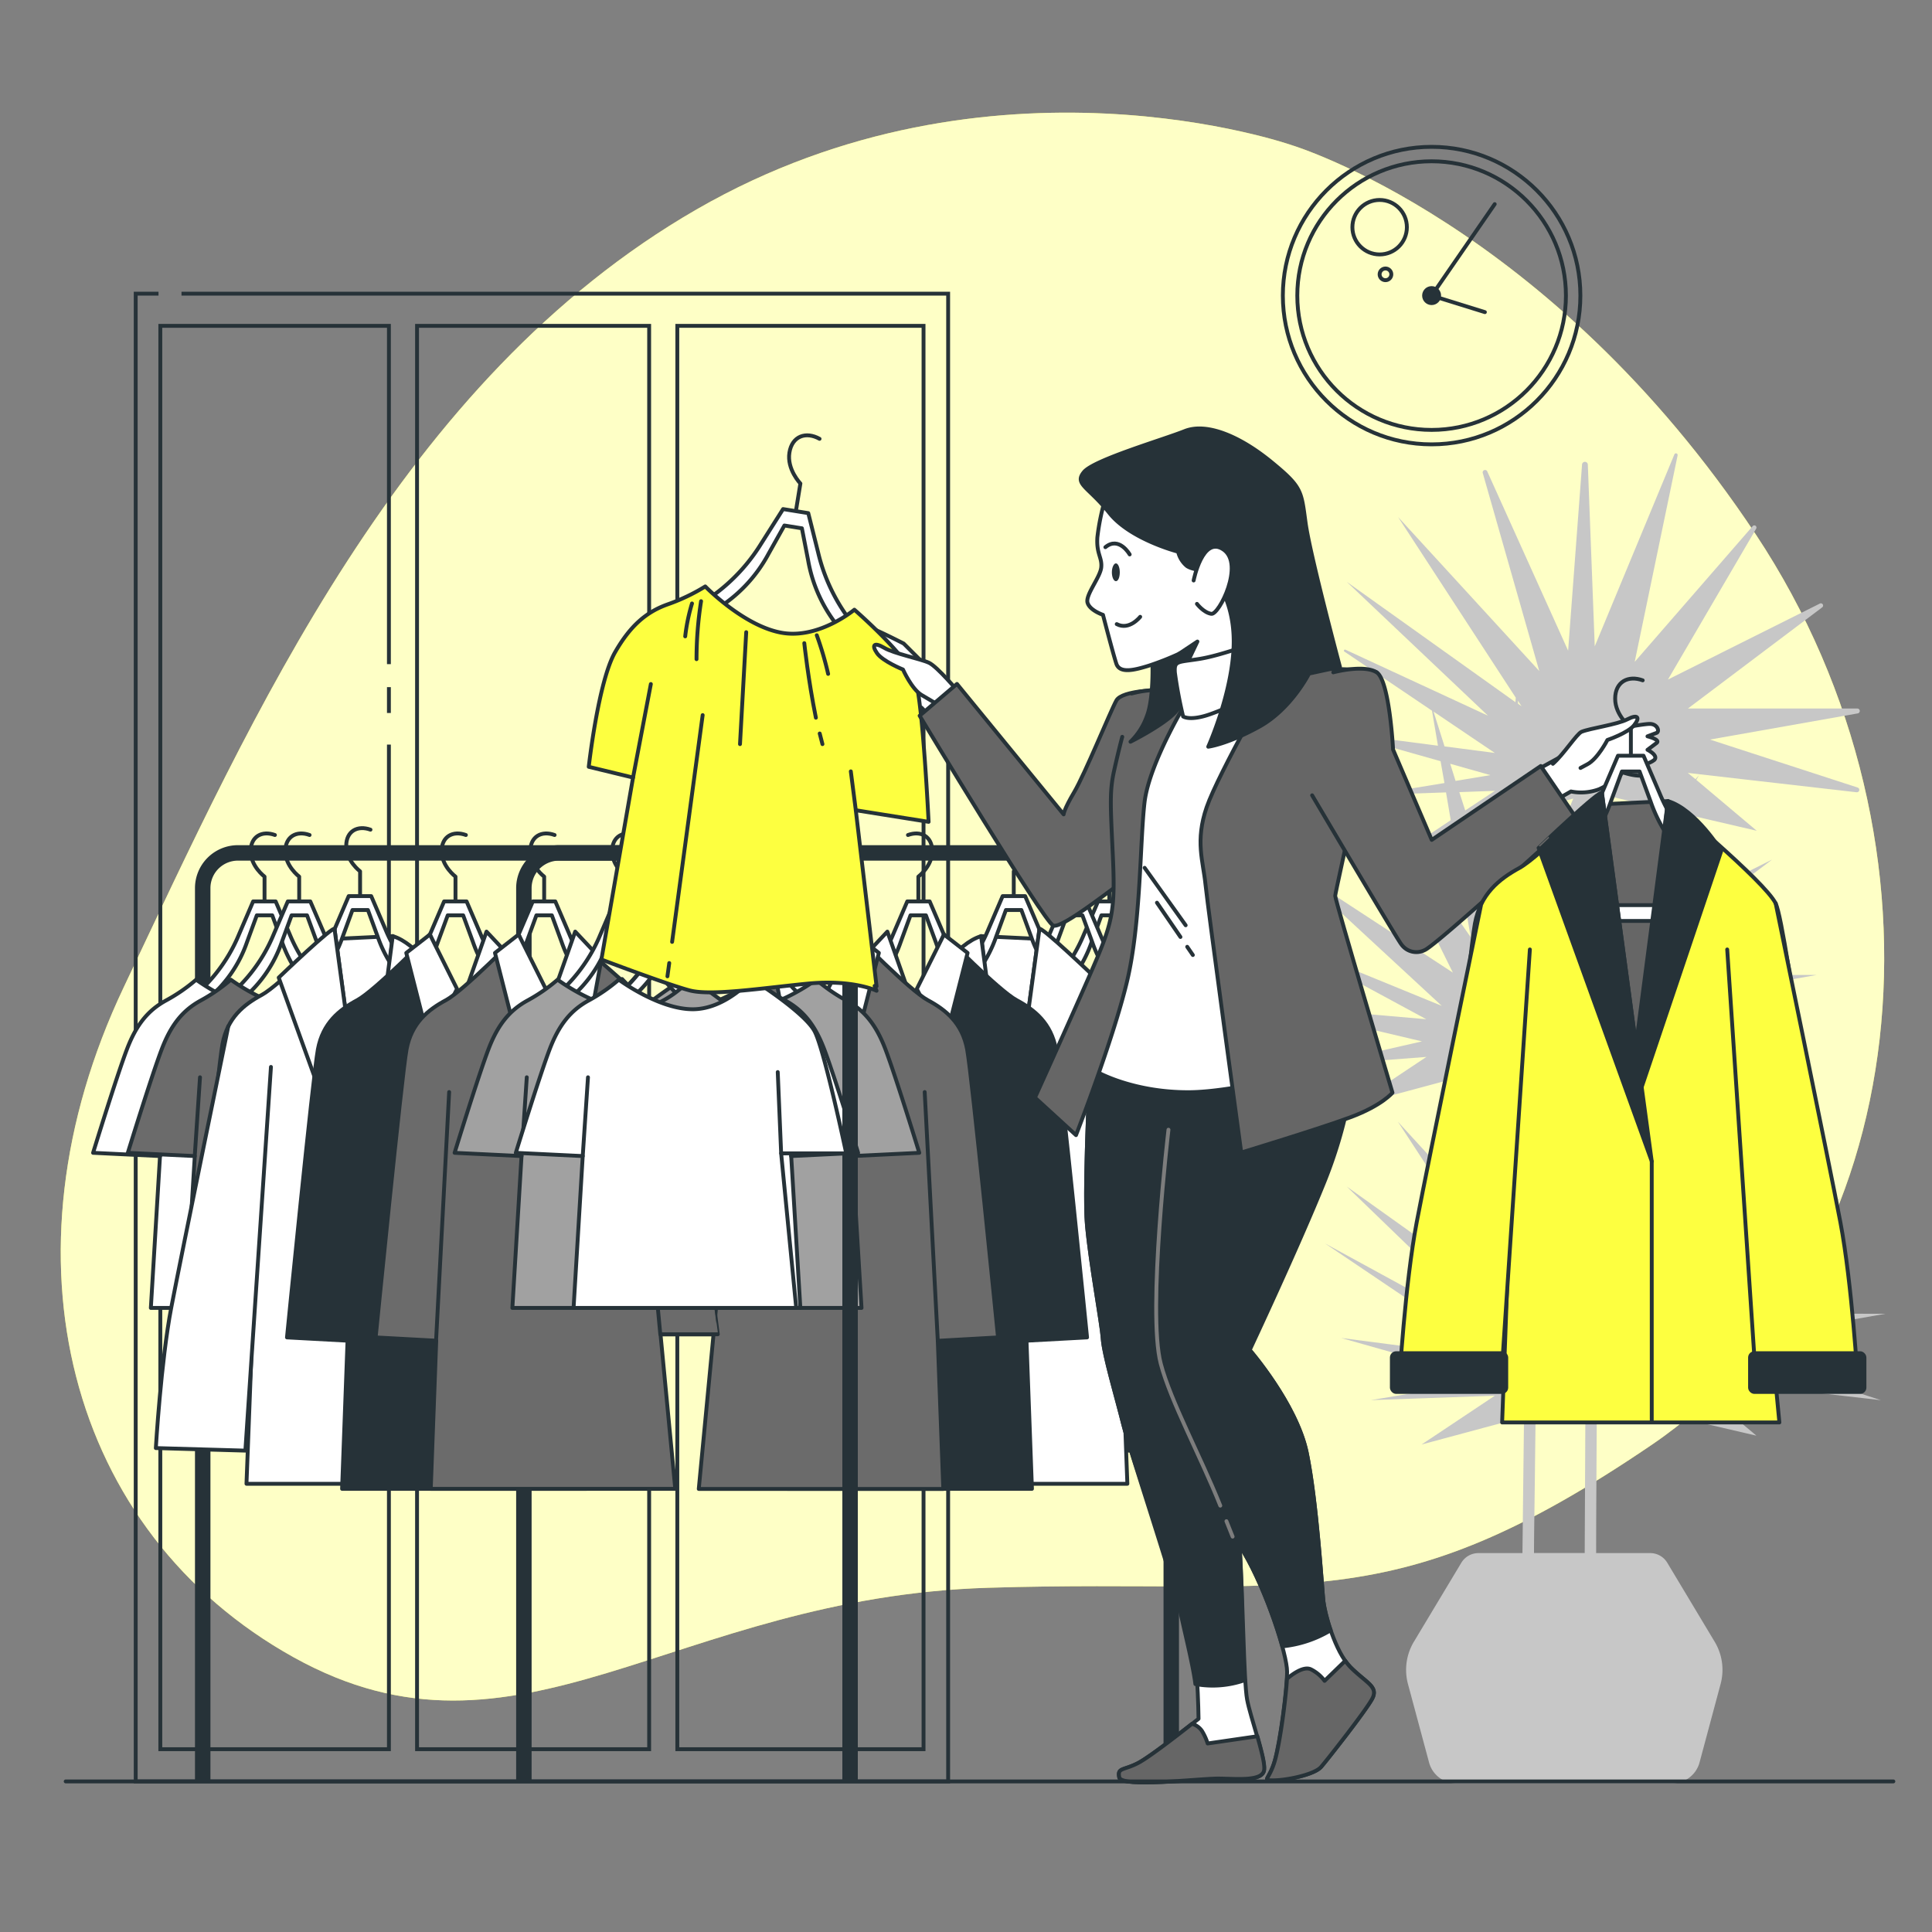 <svg xmlns="http://www.w3.org/2000/svg" viewBox="0 0 500 500"><rect x="0" y="0" width="500" height="500" fill="#808080" stroke="none"/><g id="freepik--background-simple--inject-55"><path d="M334.48,37.63S256.71,10.13,180.27,54.2,65.17,185.59,32,255.55s-14.25,141,44,173.36,98-15.51,179.76-18,103.77,9.19,171.71-37S507.81,218.8,454.39,138.3,334.48,37.63,334.48,37.63Z" style="fill:#FDFF40"></path><path d="M334.48,37.63S256.71,10.13,180.27,54.2,65.17,185.59,32,255.55s-14.25,141,44,173.36,98-15.51,179.76-18,103.77,9.19,171.71-37S507.81,218.8,454.39,138.3,334.48,37.63,334.48,37.63Z" style="fill:#fff;opacity:0.7"></path></g><g id="freepik--Plants--inject-55"><path d="M436.84,339.94l39.62-29.86-44.79,22.39,25.84-44.21-34.45,39.62,9.36-45,4.42,1-3.95-3.31,2-9.8L469,274.68l-44.22-14.36,45.36-8H419l39.62-29.86-44.79,22.4,20.24-34.64L454.64,215,439,201.83l.72-1.23-.92,1.06-2-1.63,43.64,5a.63.63,0,0,0,.27-1.23l-38.17-12.4,38.24-6.77a.64.64,0,0,0-.11-1.27H436.84l34.69-26.14a.57.57,0,0,0-.59-1l-39.27,19.64,22.8-39a.56.56,0,0,0-.91-.66l-30.5,35.09,11.11-53.46a.44.44,0,0,0-.83-.26l-20.62,49.7-1.79-47a.75.75,0,0,0-1.5,0l-3.6,48.12L384.9,122a.62.62,0,0,0-1.16.43l14.62,51.23-36.55-39.87,30.47,46.77-.09,1.16-43.66-31.15,36.56,34.65-36.85-17.06a.28.28,0,0,0-.3.48l22.66,15.29,1.54,9.06-20.66-2.69a.32.32,0,0,0-.12.63L372.82,197l1,5.65L355,205.74l-6-8.58,27,54.55-41.43-27.07,38.56,35.68-42.75-17.5,38.73,20.95L329,260.3l39,9.21-27.09,6.18,28.24-2.16-18.95,12.63,33.12-8.91L394,315c0,3,.09,6.67.14,10.6l-32.36-35.3,32,49.05-45.24-32.27L390.9,348l-48-26.21,43.95,29.65-39.75-5.17,38.6,10.92-30.91,5.16,32.06-1.14-18.95,12.63,26.52-7.14c-.06,5-.13,10.85-.2,16.63-.08,7.14-.16,14-.21,18.61H382.59a5.16,5.16,0,0,0-4.4,2.5l-12.3,20.48a14.15,14.15,0,0,0-1.52,10.86l5.47,20.35a7.27,7.27,0,0,0,7,5.39h56a7.3,7.3,0,0,0,7-5.39l5.46-20.35a14.1,14.1,0,0,0-1.52-10.86l-12.29-20.48a5.14,5.14,0,0,0-4.41-2.5h-14c0-10.66.12-25,.19-40l41.29,9.61-17.8-14.93,50,5.74L442.58,348l45.37-8Zm-2.08-69.2-3.5,8.44L419,268.94Zm-2.92-61.09-18.51,21.29c-.07-10.08-.14-19.3-.19-25.65Zm-36.6,79.67c-.68-3.39-.29-10.32.11-15.12l9.75,2.28c-.6,1.85-.78,4.11-1.07,7.88-.08,1-.16,2.14-.27,3.4-.31,3.73-.9,4.52-1.87,5.82a18.14,18.14,0,0,0-2.62,4.66A46,46,0,0,0,397.7,307l-.79-1.75A98.44,98.44,0,0,0,395.24,289.32Zm6.81,10a15.47,15.47,0,0,1,2.24-4c1.29-1.74,2.1-3.1,2.46-7.37.11-1.27.19-2.4.27-3.42.29-3.75.45-5.88,1-7.43l1.34.31L405.83,325l-5.7-12.66C400.75,306,401.42,300.94,402.05,299.35Zm3.2-59.13,5-23.89c0,5.43.09,11.6.13,18Zm1.91-33.53L394.92,236.2l-1-25.95Zm-14.33-25.33.94,1.44-.91-.65Zm-2.86,30-1.94,26-7.51-23.49Zm-10.77-1.58L377.67,205l9.21-.33ZM371,184.16l15.85,10.7-13-1.69Zm4.31,13.5,10.39,2.94-9,1.5ZM355,205.76l19.23-.69,1.22,7.19-7.49,5,8-2.14,4.65,27.41Zm37.31,69.05c-.38,4.91-.69,11.56,0,15.09.46,2.29.82,4.81,1.09,7.49L384.21,277ZM397,401.92c0-4.57.13-11.45.21-18.58.07-6.11.15-12.32.21-17.47l12.89-3.47c-.07,14.82-.14,29-.19,39.52Zm16.58-123.46L430,282.27,413.53,321.9c.07-16,.12-29.2.12-34.59C413.65,285.05,413.64,282,413.62,278.46Z" style="fill:#c7c7c7"></path></g><g id="freepik--Clock--inject-55"><circle cx="370.5" cy="76.5" r="38.5" style="fill:none;stroke:#263238;stroke-linecap:round;stroke-miterlimit:10"></circle><circle cx="370.5" cy="76.5" r="34.76" style="fill:none;stroke:#263238;stroke-linecap:round;stroke-miterlimit:10"></circle><polyline points="384.29 80.78 370.5 76.5 386.83 52.83" style="fill:none;stroke:#263238;stroke-linecap:round;stroke-miterlimit:10"></polyline><circle cx="370.5" cy="76.5" r="1.95" style="fill:#263238;stroke:#263238;stroke-miterlimit:10"></circle><circle cx="357.05" cy="58.8" r="7.05" style="fill:none;stroke:#263238;stroke-linecap:round;stroke-miterlimit:10"></circle><path d="M360.07,71a1.51,1.51,0,1,1-1.51-1.51A1.51,1.51,0,0,1,360.07,71Z" style="fill:none;stroke:#263238;stroke-linecap:round;stroke-miterlimit:10"></path></g><g id="freepik--Dresser--inject-55"><polyline points="46.97 76 245.38 76 245.38 461.03 35.12 461.03 35.12 76 41.02 76" style="fill:none;stroke:#263238;stroke-miterlimit:10"></polyline><rect x="175.29" y="84.33" width="63.72" height="368.36" style="fill:none;stroke:#263238;stroke-miterlimit:10"></rect><rect x="107.93" y="84.33" width="60.07" height="368.36" style="fill:none;stroke:#263238;stroke-miterlimit:10"></rect><line x1="100.65" y1="184.52" x2="100.65" y2="177.83" style="fill:none;stroke:#263238;stroke-miterlimit:10"></line><polyline points="100.65 171.88 100.65 84.33 41.49 84.33 41.49 452.69 100.65 452.69 100.65 192.7" style="fill:none;stroke:#263238;stroke-miterlimit:10"></polyline></g><g id="freepik--Clothe--inject-55"><path d="M135.58,461.11V229.85a9.12,9.12,0,0,1,9.13-9.12H294a9.12,9.12,0,0,1,9.12,9.12v230.9" style="fill:none;stroke:#263238;stroke-linejoin:round;stroke-width:4px"></path><path d="M312.44,262.85l-4.4-3a41.56,41.56,0,0,1-14.33-18L290,233.29h-5.83l-3.67,8.56a41.56,41.56,0,0,1-14.33,18l-4.4,3a9.85,9.85,0,0,0-4,8.13h58.57A9.85,9.85,0,0,0,312.44,262.85Zm-23.68,4.53H263.59c0-2.7,4.31-5.2,6-6.57l3-2.47a33.25,33.25,0,0,0,9.92-14.52l2.54-6.93h4l2.54,6.93a33.18,33.18,0,0,0,9.93,14.52l3,2.47c1.71,1.37,5.93,3.87,5.93,6.57Z" style="fill:#fff;stroke:#263238;stroke-linecap:round;stroke-linejoin:round"></path><path d="M287.09,233.15v-6.28s3.59-2.69,3.59-6.58-3-5.39-6.28-4.19" style="fill:none;stroke:#263238;stroke-linecap:round;stroke-linejoin:round"></path><path d="M270.36,253.37s6.67,7.69,15.06,7.82c8.9.14,19.36-7.65,19.36-7.65a44.17,44.17,0,0,0,7.75,5.36c4.66,2.54,7.73,6.26,10.17,12.71,2.73,7.19,8.74,26.74,8.74,26.74l-17.32.84,2.37,39.3H258.87l3.9-40H246s5.57-26.42,8.12-31.5S270.36,253.37,270.36,253.37Z" style="fill:#fff;stroke:#263238;stroke-linecap:round;stroke-linejoin:round"></path><line x1="262.77" y1="298.45" x2="263.65" y2="277.45" style="fill:none;stroke:#263238;stroke-linecap:round;stroke-linejoin:round"></line><line x1="314.12" y1="299.19" x2="312.76" y2="278.8" style="fill:none;stroke:#263238;stroke-linecap:round;stroke-linejoin:round"></line><path d="M303.47,262.85l-4.4-3a41.56,41.56,0,0,1-14.33-18l-3.67-8.56h-5.83l-3.67,8.56a41.49,41.49,0,0,1-14.33,18l-4.4,3a9.85,9.85,0,0,0-4,8.13h58.57A9.85,9.85,0,0,0,303.47,262.85Zm-23.68,4.53H254.62c0-2.7,4.31-5.2,6-6.57l3.05-2.47a33.25,33.25,0,0,0,9.92-14.52l2.54-6.93h4l2.54,6.93a33.18,33.18,0,0,0,9.93,14.52l3,2.47c1.71,1.37,5.93,3.87,5.93,6.57Z" style="fill:#fff;stroke:#263238;stroke-linecap:round;stroke-linejoin:round"></path><path d="M278.12,233.15v-6.28s3.59-2.69,3.59-6.58-3-5.39-6.28-4.19" style="fill:none;stroke:#263238;stroke-linecap:round;stroke-linejoin:round"></path><path d="M261.39,253.37s6.67,7.69,15.06,7.82c8.9.14,19.36-7.65,19.36-7.65a44.17,44.17,0,0,0,7.75,5.36c4.67,2.54,7.73,6.26,10.17,12.71,2.73,7.19,8.75,26.74,8.75,26.74l-17.33.84,2.37,39.3H249.9l3.9-40H237S242.56,272,245.1,267,261.39,253.37,261.39,253.37Z" style="fill:#6b6b6b;stroke:#263238;stroke-linecap:round;stroke-linejoin:round"></path><line x1="253.8" y1="298.45" x2="254.68" y2="277.45" style="fill:none;stroke:#263238;stroke-linecap:round;stroke-linejoin:round"></line><line x1="305.15" y1="299.19" x2="303.79" y2="278.8" style="fill:none;stroke:#263238;stroke-linecap:round;stroke-linejoin:round"></line><polygon points="253.91 242.27 269.52 243.02 269.52 309.88 250.98 309.88 253.91 242.27" style="fill:#fff;stroke:#263238;stroke-linecap:round;stroke-linejoin:round"></polygon><path d="M287.71,261.48l-4.4-3a41.58,41.58,0,0,1-14.34-18l-3.66-8.56h-5.83l-3.67,8.56a41.56,41.56,0,0,1-14.33,18l-4.4,3a9.85,9.85,0,0,0-4,8.13h58.57A9.85,9.85,0,0,0,287.71,261.48ZM264,266H238.86c0-2.7,4.3-5.2,6-6.58l3-2.46a33.26,33.26,0,0,0,9.93-14.52l2.54-6.93h4l2.54,6.93A33.25,33.25,0,0,0,276.87,257l3.05,2.46c1.7,1.38,5.93,3.88,5.93,6.58Z" style="fill:#fff;stroke:#263238;stroke-linecap:round;stroke-linejoin:round"></path><path d="M262.36,231.78V225.5s3.59-2.7,3.59-6.59-3-5.38-6.28-4.19" style="fill:none;stroke:#263238;stroke-linecap:round;stroke-linejoin:round"></path><path d="M253.91,242.27l6.77,59.67L269,240.48s14.17,14.5,18.83,17,8.9,5.94,10.17,12.71,8,74.57,8,74.57l-15.68.85L291.76,384H228.49l3.81-40H217.47s9.32-73.29,11.86-78.38S253.91,242.27,253.91,242.27Z" style="fill:#fff;stroke:#263238;stroke-linecap:round;stroke-linejoin:round"></path><path d="M253.91,242.27l8.32,63.64-2,2.65-18.54-54.95S247.56,244.17,253.91,242.27Z" style="fill:#fff;stroke:#263238;stroke-linecap:round;stroke-linejoin:round"></path><path d="M269,240.48l-11.37,84L283.42,253S268.89,239.07,269,240.48Z" style="fill:#fff;stroke:#263238;stroke-linecap:round;stroke-linejoin:round"></path><path d="M229.33,265.57s-12.11,58.87-14.76,72.78-4,36.41-4,36.41l23.17.66,6.62-99.3" style="fill:#fff;stroke:#263238;stroke-linecap:round;stroke-linejoin:round"></path><path d="M296.46,265.57s12.11,58.87,14.76,72.78,4,36.41,4,36.41l-23.17.66-6.62-99.3" style="fill:#fff;stroke:#263238;stroke-linecap:round;stroke-linejoin:round"></path><line x1="257.6" y1="324.44" x2="257.6" y2="384.69" style="fill:#fff;stroke:#263238;stroke-linecap:round;stroke-linejoin:round"></line><path d="M263,262.85l-4.4-3a41.64,41.64,0,0,1-14.33-18l-3.67-8.56H234.8l-3.67,8.56a41.64,41.64,0,0,1-14.33,18l-4.41,3a9.85,9.85,0,0,0-4,8.13H267A9.85,9.85,0,0,0,263,262.85Zm-23.68,4.53H214.17c0-2.7,4.31-5.2,6-6.57l3-2.47a33.16,33.16,0,0,0,9.92-14.52l2.54-6.93h4l2.55,6.93a33.16,33.16,0,0,0,9.92,14.52l3.05,2.47c1.7,1.37,5.92,3.87,5.92,6.57Z" style="fill:#fff;stroke:#263238;stroke-linecap:round;stroke-linejoin:round"></path><path d="M237.67,233.15v-6.28s3.59-2.69,3.59-6.58-3-5.39-6.28-4.19" style="fill:none;stroke:#263238;stroke-linecap:round;stroke-linejoin:round"></path><path d="M229.22,243.64,236,263.13l8.29-21.28s14.17,14.5,18.83,17,8.89,5.93,10.16,12.71,8.05,74.56,8.05,74.56l-15.67.85,1.41,38.34H203.8l3.81-40H192.79S202.11,272,204.65,267,229.22,243.64,229.22,243.64Z" style="fill:#263238;stroke:#263238;stroke-linecap:round;stroke-linejoin:round"></path><polygon points="222.87 248.3 226.68 269.06 234.73 255.51 229.65 241.1 222.87 248.3" style="fill:#fff;stroke:#263238;stroke-linecap:round;stroke-linejoin:round"></polygon><polygon points="244.29 241.85 237.27 255.93 244.47 269.91 250.41 246.61 244.29 241.85" style="fill:#fff;stroke:#263238;stroke-linecap:round;stroke-linejoin:round"></polygon><line x1="265.66" y1="347.02" x2="262.27" y2="282.62" style="fill:none;stroke:#263238;stroke-linecap:round;stroke-linejoin:round"></line><line x1="207.61" y1="345.33" x2="213.55" y2="282.62" style="fill:none;stroke:#263238;stroke-linecap:round;stroke-linejoin:round"></line><path d="M240.07,262.85l-4.41-3a41.64,41.64,0,0,1-14.33-18l-3.67-8.56h-5.82l-3.67,8.56a41.64,41.64,0,0,1-14.33,18l-4.4,3a9.83,9.83,0,0,0-4,8.13H244A9.85,9.85,0,0,0,240.07,262.85Zm-23.68,4.53H191.22c0-2.7,4.3-5.2,6-6.57l3.05-2.47a33.16,33.16,0,0,0,9.92-14.52l2.54-6.93h4l2.54,6.93a33.16,33.16,0,0,0,9.92,14.52l3.05,2.47c1.7,1.37,5.92,3.87,5.92,6.57Z" style="fill:#fff;stroke:#263238;stroke-linecap:round;stroke-linejoin:round"></path><path d="M214.72,233.15v-6.28s3.59-2.69,3.59-6.58-3-5.39-6.29-4.19" style="fill:none;stroke:#263238;stroke-linecap:round;stroke-linejoin:round"></path><path d="M206.26,243.64,213,263.13l8.29-21.28s14.17,14.5,18.83,17,8.9,5.93,10.17,12.71,8,74.56,8,74.56L242.7,347l1.42,38.34H180.84l3.82-40H169.83S179.15,272,181.69,267,206.26,243.64,206.26,243.64Z" style="fill:#6b6b6b;stroke:#263238;stroke-linecap:round;stroke-linejoin:round"></path><polygon points="199.91 248.3 203.72 269.06 211.77 255.51 206.69 241.1 199.91 248.3" style="fill:#fff;stroke:#263238;stroke-linecap:round;stroke-linejoin:round"></polygon><polygon points="221.33 241.85 214.31 255.93 221.52 269.91 227.45 246.61 221.33 241.85" style="fill:#fff;stroke:#263238;stroke-linecap:round;stroke-linejoin:round"></polygon><line x1="242.7" y1="347.02" x2="239.31" y2="282.62" style="fill:none;stroke:#263238;stroke-linecap:round;stroke-linejoin:round"></line><line x1="184.66" y1="345.33" x2="190.59" y2="282.62" style="fill:none;stroke:#263238;stroke-linecap:round;stroke-linejoin:round"></line><path d="M218.9,262.85l-4.4-3a41.56,41.56,0,0,1-14.33-18l-3.67-8.56h-5.83L187,241.85a41.56,41.56,0,0,1-14.33,18l-4.4,3a9.85,9.85,0,0,0-4,8.13h58.57A9.85,9.85,0,0,0,218.9,262.85Zm-23.68,4.53H170.05c0-2.7,4.3-5.2,6-6.57l3.05-2.47A33.25,33.25,0,0,0,189,243.82l2.54-6.93h4l2.54,6.93a33.18,33.18,0,0,0,9.93,14.52l3,2.47c1.71,1.37,5.93,3.87,5.93,6.57Z" style="fill:#fff;stroke:#263238;stroke-linecap:round;stroke-linejoin:round"></path><path d="M193.55,233.15v-6.28s3.59-2.69,3.59-6.58-3-5.39-6.28-4.19" style="fill:none;stroke:#263238;stroke-linecap:round;stroke-linejoin:round"></path><path d="M176.82,253.37s6.67,7.69,15.06,7.82c8.9.14,19.36-7.65,19.36-7.65A44.17,44.17,0,0,0,219,258.9c4.66,2.54,7.73,6.26,10.17,12.71,2.73,7.19,8.74,26.74,8.74,26.74l-17.32.84,2.37,39.3H165.33l3.9-40H152.41S158,272,160.53,267,176.82,253.37,176.82,253.37Z" style="fill:#a1a1a1;stroke:#263238;stroke-linecap:round;stroke-linejoin:round"></path><line x1="169.23" y1="298.45" x2="170.11" y2="277.45" style="fill:none;stroke:#263238;stroke-linecap:round;stroke-linejoin:round"></line><line x1="220.58" y1="299.19" x2="219.22" y2="278.8" style="fill:none;stroke:#263238;stroke-linecap:round;stroke-linejoin:round"></line><path d="M203.06,262.85l-4.4-3a41.56,41.56,0,0,1-14.33-18l-3.67-8.56h-5.83l-3.67,8.56a41.56,41.56,0,0,1-14.33,18l-4.4,3a9.85,9.85,0,0,0-4,8.13H207A9.85,9.85,0,0,0,203.06,262.85Zm-23.68,4.53H154.21c0-2.7,4.3-5.2,6-6.57l3-2.47a33.18,33.18,0,0,0,9.93-14.52l2.54-6.93h4l2.54,6.93a33.25,33.25,0,0,0,9.92,14.52l3.05,2.47c1.7,1.37,5.93,3.87,5.93,6.57Z" style="fill:#fff;stroke:#263238;stroke-linecap:round;stroke-linejoin:round"></path><path d="M177.71,233.15v-6.28s3.59-2.69,3.59-6.58-3-5.39-6.28-4.19" style="fill:none;stroke:#263238;stroke-linecap:round;stroke-linejoin:round"></path><path d="M161,253.37s6.67,7.69,15.06,7.82c8.9.14,19.36-7.65,19.36-7.65a44.17,44.17,0,0,0,7.75,5.36c4.66,2.54,7.72,6.26,10.17,12.71,2.73,7.19,8.74,26.74,8.74,26.74l-17.32.84,2.37,39.3H149.49l3.9-40H136.57s5.57-26.42,8.11-31.5S161,253.37,161,253.37Z" style="fill:#fff;stroke:#263238;stroke-linecap:round;stroke-linejoin:round"></path><line x1="153.39" y1="298.45" x2="154.27" y2="277.45" style="fill:none;stroke:#263238;stroke-linecap:round;stroke-linejoin:round"></line><line x1="204.74" y1="299.19" x2="203.38" y2="278.8" style="fill:none;stroke:#263238;stroke-linecap:round;stroke-linejoin:round"></line><path d="M220,461.11V229.85a9.12,9.12,0,0,0-9.13-9.12H61.58a9.12,9.12,0,0,0-9.12,9.12v230.9" style="fill:none;stroke:#263238;stroke-linejoin:round;stroke-width:4px"></path><path d="M43.11,262.85l4.4-3a41.56,41.56,0,0,0,14.33-18l3.67-8.56h5.83L75,241.85a41.56,41.56,0,0,0,14.33,18l4.4,3a9.85,9.85,0,0,1,4,8.13H39.14A9.85,9.85,0,0,1,43.11,262.85Zm23.68,4.53H92c0-2.7-4.31-5.2-6-6.57l-3-2.47A33.25,33.25,0,0,1,73,243.82l-2.54-6.93h-4l-2.54,6.93a33.18,33.18,0,0,1-9.93,14.52l-3,2.47c-1.71,1.37-5.93,3.87-5.93,6.57Z" style="fill:#fff;stroke:#263238;stroke-linecap:round;stroke-linejoin:round"></path><path d="M68.46,233.15v-6.28s-3.59-2.69-3.59-6.58,3-5.39,6.28-4.19" style="fill:none;stroke:#263238;stroke-linecap:round;stroke-linejoin:round"></path><path d="M85.19,253.37s-6.67,7.69-15.06,7.82c-8.9.14-19.36-7.65-19.36-7.65A44.17,44.17,0,0,1,43,258.9c-4.66,2.54-7.73,6.26-10.17,12.71-2.73,7.19-8.74,26.74-8.74,26.74l17.32.84-2.37,39.3H96.68l-3.9-40H109.6S104,272,101.48,267,85.19,253.37,85.19,253.37Z" style="fill:#fff;stroke:#263238;stroke-linecap:round;stroke-linejoin:round"></path><line x1="92.78" y1="298.45" x2="91.9" y2="277.45" style="fill:none;stroke:#263238;stroke-linecap:round;stroke-linejoin:round"></line><line x1="41.43" y1="299.19" x2="42.79" y2="278.8" style="fill:none;stroke:#263238;stroke-linecap:round;stroke-linejoin:round"></line><path d="M52.08,262.85l4.4-3a41.56,41.56,0,0,0,14.33-18l3.67-8.56h5.83L84,241.85a41.56,41.56,0,0,0,14.33,18l4.4,3a9.85,9.85,0,0,1,4,8.13H48.11A9.85,9.85,0,0,1,52.08,262.85Zm23.68,4.53h25.17c0-2.7-4.31-5.2-6-6.57l-3-2.47A33.25,33.25,0,0,1,82,243.82l-2.54-6.93h-4l-2.54,6.93a33.18,33.18,0,0,1-9.93,14.52l-3,2.47c-1.71,1.37-5.93,3.87-5.93,6.57Z" style="fill:#fff;stroke:#263238;stroke-linecap:round;stroke-linejoin:round"></path><path d="M77.43,233.15v-6.28s-3.59-2.69-3.59-6.58,3-5.39,6.28-4.19" style="fill:none;stroke:#263238;stroke-linecap:round;stroke-linejoin:round"></path><path d="M94.16,253.37s-6.67,7.69-15.06,7.82c-8.9.14-19.36-7.65-19.36-7.65A44.17,44.17,0,0,1,52,258.9c-4.67,2.54-7.73,6.26-10.17,12.71-2.73,7.19-8.75,26.74-8.75,26.74l17.33.84L48,338.49h57.62l-3.9-40h16.82S113,272,110.45,267,94.16,253.37,94.16,253.37Z" style="fill:#6b6b6b;stroke:#263238;stroke-linecap:round;stroke-linejoin:round"></path><line x1="101.75" y1="298.45" x2="100.87" y2="277.45" style="fill:none;stroke:#263238;stroke-linecap:round;stroke-linejoin:round"></line><line x1="50.4" y1="299.19" x2="51.76" y2="278.8" style="fill:none;stroke:#263238;stroke-linecap:round;stroke-linejoin:round"></line><polygon points="101.64 242.27 86.03 243.02 86.03 309.88 104.57 309.88 101.64 242.27" style="fill:#fff;stroke:#263238;stroke-linecap:round;stroke-linejoin:round"></polygon><path d="M67.84,261.48l4.4-3a41.58,41.58,0,0,0,14.34-18l3.66-8.56h5.83l3.67,8.56a41.56,41.56,0,0,0,14.33,18l4.4,3a9.85,9.85,0,0,1,4,8.13H63.87A9.85,9.85,0,0,1,67.84,261.48ZM91.52,266h25.17c0-2.7-4.3-5.2-6-6.58l-3-2.46a33.26,33.26,0,0,1-9.93-14.52l-2.54-6.93h-4l-2.54,6.93A33.25,33.25,0,0,1,78.68,257l-3.05,2.46c-1.7,1.38-5.93,3.88-5.93,6.58Z" style="fill:#fff;stroke:#263238;stroke-linecap:round;stroke-linejoin:round"></path><path d="M93.19,231.78V225.5s-3.59-2.7-3.59-6.59,3-5.38,6.28-4.19" style="fill:none;stroke:#263238;stroke-linecap:round;stroke-linejoin:round"></path><path d="M101.64,242.27l-6.77,59.67-8.29-61.46s-14.17,14.5-18.83,17-8.9,5.94-10.17,12.71-8,74.57-8,74.57l15.68.85L63.79,384h63.27l-3.81-40h14.83s-9.32-73.29-11.86-78.38S101.64,242.27,101.64,242.27Z" style="fill:#fff;stroke:#263238;stroke-linecap:round;stroke-linejoin:round"></path><path d="M101.64,242.27l-8.32,63.64,2,2.65,18.54-54.95S108,244.17,101.64,242.27Z" style="fill:#fff;stroke:#263238;stroke-linecap:round;stroke-linejoin:round"></path><path d="M86.58,240.48l11.37,84L72.13,253S86.66,239.07,86.58,240.48Z" style="fill:#fff;stroke:#263238;stroke-linecap:round;stroke-linejoin:round"></path><path d="M126.22,265.57s12.11,58.87,14.76,72.78,4,36.41,4,36.41l-23.17.66-6.62-99.3" style="fill:#fff;stroke:#263238;stroke-linecap:round;stroke-linejoin:round"></path><path d="M59.09,265.57S47,324.44,44.33,338.35s-4,36.41-4,36.41l23.17.66,6.62-99.3" style="fill:#fff;stroke:#263238;stroke-linecap:round;stroke-linejoin:round"></path><line x1="97.95" y1="324.44" x2="97.95" y2="384.69" style="fill:#fff;stroke:#263238;stroke-linecap:round;stroke-linejoin:round"></line><path d="M92.53,262.85l4.4-3a41.64,41.64,0,0,0,14.33-18l3.67-8.56h5.82l3.67,8.56a41.58,41.58,0,0,0,14.34,18l4.4,3a9.85,9.85,0,0,1,4,8.13H88.56A9.85,9.85,0,0,1,92.53,262.85Zm23.68,4.53h25.17c0-2.7-4.31-5.2-6-6.57l-3.05-2.47a33.25,33.25,0,0,1-9.92-14.52l-2.54-6.93h-4l-2.55,6.93a33.16,33.16,0,0,1-9.92,14.52l-3,2.47c-1.7,1.37-5.92,3.87-5.92,6.57Z" style="fill:#fff;stroke:#263238;stroke-linecap:round;stroke-linejoin:round"></path><path d="M117.88,233.15v-6.28s-3.59-2.69-3.59-6.58,3-5.39,6.28-4.19" style="fill:none;stroke:#263238;stroke-linecap:round;stroke-linejoin:round"></path><path d="M126.33,243.64l-6.78,19.49-8.29-21.28s-14.17,14.5-18.83,17-8.89,5.93-10.16,12.71-8,74.56-8,74.56l15.67.85-1.41,38.34h63.27l-3.81-40h14.83S153.44,272,150.9,267,126.33,243.64,126.33,243.64Z" style="fill:#263238;stroke:#263238;stroke-linecap:round;stroke-linejoin:round"></path><polygon points="132.68 248.3 128.87 269.06 120.82 255.51 125.91 241.1 132.68 248.3" style="fill:#fff;stroke:#263238;stroke-linecap:round;stroke-linejoin:round"></polygon><polygon points="111.26 241.85 118.28 255.93 111.08 269.91 105.14 246.61 111.26 241.85" style="fill:#fff;stroke:#263238;stroke-linecap:round;stroke-linejoin:round"></polygon><line x1="89.89" y1="347.02" x2="93.28" y2="282.62" style="fill:none;stroke:#263238;stroke-linecap:round;stroke-linejoin:round"></line><line x1="147.94" y1="345.33" x2="142" y2="282.62" style="fill:none;stroke:#263238;stroke-linecap:round;stroke-linejoin:round"></line><path d="M115.48,262.85l4.41-3a41.64,41.64,0,0,0,14.33-18l3.67-8.56h5.82l3.67,8.56a41.64,41.64,0,0,0,14.33,18l4.4,3a9.83,9.83,0,0,1,4,8.13H111.51A9.85,9.85,0,0,1,115.48,262.85Zm23.68,4.53h25.17c0-2.7-4.3-5.2-6-6.57l-3.05-2.47a33.16,33.16,0,0,1-9.92-14.52l-2.54-6.93h-4l-2.54,6.93a33.16,33.16,0,0,1-9.92,14.52l-3,2.47c-1.7,1.37-5.92,3.87-5.92,6.57Z" style="fill:#fff;stroke:#263238;stroke-linecap:round;stroke-linejoin:round"></path><path d="M140.83,233.15v-6.28s-3.59-2.69-3.59-6.58,3-5.39,6.29-4.19" style="fill:none;stroke:#263238;stroke-linecap:round;stroke-linejoin:round"></path><path d="M149.29,243.64l-6.78,19.49-8.29-21.28s-14.17,14.5-18.83,17-8.9,5.93-10.17,12.71-8,74.56-8,74.56l15.68.85-1.42,38.34h63.28l-3.82-40h14.83S176.4,272,173.86,267,149.29,243.64,149.29,243.64Z" style="fill:#6b6b6b;stroke:#263238;stroke-linecap:round;stroke-linejoin:round"></path><polygon points="155.64 248.3 151.83 269.06 143.78 255.51 148.86 241.1 155.64 248.3" style="fill:#fff;stroke:#263238;stroke-linecap:round;stroke-linejoin:round"></polygon><polygon points="134.22 241.85 141.24 255.93 134.03 269.91 128.1 246.61 134.22 241.85" style="fill:#fff;stroke:#263238;stroke-linecap:round;stroke-linejoin:round"></polygon><line x1="112.85" y1="347.02" x2="116.24" y2="282.62" style="fill:none;stroke:#263238;stroke-linecap:round;stroke-linejoin:round"></line><line x1="170.89" y1="345.33" x2="164.96" y2="282.62" style="fill:none;stroke:#263238;stroke-linecap:round;stroke-linejoin:round"></line><path d="M136.65,262.85l4.4-3a41.56,41.56,0,0,0,14.33-18l3.67-8.56h5.83l3.67,8.56a41.56,41.56,0,0,0,14.33,18l4.4,3a9.85,9.85,0,0,1,4,8.13H132.68A9.85,9.85,0,0,1,136.65,262.85Zm23.68,4.53H185.5c0-2.7-4.3-5.2-6-6.57l-3.05-2.47a33.25,33.25,0,0,1-9.92-14.52L164,236.89h-4l-2.54,6.93a33.18,33.18,0,0,1-9.93,14.52l-3,2.47c-1.71,1.37-5.93,3.87-5.93,6.57Z" style="fill:#fff;stroke:#263238;stroke-linecap:round;stroke-linejoin:round"></path><path d="M162,233.15v-6.28s-3.59-2.69-3.59-6.58,3-5.39,6.28-4.19" style="fill:none;stroke:#263238;stroke-linecap:round;stroke-linejoin:round"></path><path d="M178.73,253.37s-6.67,7.69-15.06,7.82c-8.9.14-19.36-7.65-19.36-7.65a44.17,44.17,0,0,1-7.75,5.36c-4.66,2.54-7.73,6.26-10.17,12.71-2.73,7.19-8.74,26.74-8.74,26.74l17.32.84-2.37,39.3h57.62l-3.9-40h16.82S197.57,272,195,267,178.73,253.37,178.73,253.37Z" style="fill:#a1a1a1;stroke:#263238;stroke-linecap:round;stroke-linejoin:round"></path><line x1="186.32" y1="298.45" x2="185.44" y2="277.45" style="fill:none;stroke:#263238;stroke-linecap:round;stroke-linejoin:round"></line><line x1="134.97" y1="299.19" x2="136.33" y2="278.8" style="fill:none;stroke:#263238;stroke-linecap:round;stroke-linejoin:round"></line><path d="M152.49,262.85l4.4-3a41.56,41.56,0,0,0,14.33-18l3.67-8.56h5.83l3.67,8.56a41.56,41.56,0,0,0,14.33,18l4.4,3a9.85,9.85,0,0,1,4,8.13H148.52A9.85,9.85,0,0,1,152.49,262.85Zm23.68,4.53h25.17c0-2.7-4.3-5.2-6-6.57l-3-2.47a33.18,33.18,0,0,1-9.93-14.52l-2.54-6.93h-4l-2.54,6.93a33.25,33.25,0,0,1-9.92,14.52l-3.05,2.47c-1.7,1.37-5.93,3.87-5.93,6.57Z" style="fill:#fff;stroke:#263238;stroke-linecap:round;stroke-linejoin:round"></path><path d="M177.84,233.15v-6.28s-3.59-2.69-3.59-6.58,3-5.39,6.28-4.19" style="fill:none;stroke:#263238;stroke-linecap:round;stroke-linejoin:round"></path><path d="M194.57,253.37s-6.67,7.69-15.06,7.82c-8.9.14-19.36-7.65-19.36-7.65a44.17,44.17,0,0,1-7.75,5.36c-4.66,2.54-7.72,6.26-10.17,12.71-2.72,7.19-8.74,26.74-8.74,26.74l17.32.84-2.37,39.3h57.62l-3.9-40H219S213.41,272,210.87,267,194.57,253.37,194.57,253.37Z" style="fill:#fff;stroke:#263238;stroke-linecap:round;stroke-linejoin:round"></path><line x1="202.16" y1="298.45" x2="201.28" y2="277.45" style="fill:none;stroke:#263238;stroke-linecap:round;stroke-linejoin:round"></line><line x1="150.81" y1="299.19" x2="152.17" y2="278.8" style="fill:none;stroke:#263238;stroke-linecap:round;stroke-linejoin:round"></line></g><g id="freepik--Character--inject-55"><path d="M282.47,268.94s-2.05,38.07-1.17,48,3.81,25.48,4.1,29.58,3.52,14.93,5.27,22,14.06,43.05,16.69,49.78,2.82,26.52,2.82,26.52-11.72,9.37-15.52,11.42-5.57,1.17-5,3.81,20.79.29,25.48.29,11.71.88,12-2.34-3.51-13.47-4.39-18.16-1.06-26.52-1.94-39.7-.87-22.54-5.27-33.67-8.78-24.31-8.78-24.31L318.49,278Z" style="fill:#fff;stroke:#263238;stroke-linecap:round;stroke-linejoin:round"></path><path d="M309.36,435.83c-.55-4.64-2.85-13.77-3.83-18.46-1.49-7.08-13.1-41.83-14.86-48.86s-5-17.87-5.27-22-3.22-19.62-4.1-29.58,1.17-48,1.17-48l36,9.08-11.71,64.13s4.39,13.18,8.78,24.31,4.4,20.5,5.27,33.67c.68,10.18.66,27.24,1.34,34.7A25.07,25.07,0,0,1,309.36,435.83Z" style="fill:#263238;stroke:#263238;stroke-linecap:round;stroke-linejoin:round"></path><path d="M289.68,460c-.59-2.64,1.17-1.76,5-3.81,2.91-1.56,10.42-7.4,13.81-10.07a4.65,4.65,0,0,1,2.59,1.87,14.36,14.36,0,0,1,1.46,3.22l12.86-1.87c1,3.58,1.93,7,1.78,8.61-.29,3.22-7.32,2.34-12,2.34S290.26,462.67,289.68,460Z" style="fill:#666;stroke:#263238;stroke-linecap:round;stroke-linejoin:round"></path><path d="M345.43,273.63s-2.05,18.45-8.78,35.14-13.24,40.6-13.24,40.6,12.11,13.95,14.75,26.54,4,35.65,4.34,38.57,2.93,12.89,7,17,7.32,5,5.57,8.2-11.42,15.52-13.18,17.57-9.08,3.51-12.3,3.51-1.17,0,.29-5,3.22-18.74,3.22-23.13-5.27-20.79-11.12-30.75-14.65-36.9-17.28-43.34-6.15-11.71-6.15-15.81,3.22-43.34,3.81-50.37,1.46-14.93,1.46-14.93l42.46-7.62Z" style="fill:#fff;stroke:#263238;stroke-linecap:round;stroke-linejoin:round"></path><path d="M329.62,460.75c-3.22,0-1.17,0,.29-5,1.3-4.41,2.83-15.7,3.16-21.28.88-.76,4.19-3.45,6.21-2.44A9.82,9.82,0,0,1,342.8,435l5.35-5.19a13.9,13.9,0,0,0,1.38,1.68c4.1,4.1,7.32,5,5.57,8.2s-11.42,15.52-13.18,17.57S332.84,460.75,329.62,460.75Z" style="fill:#666;stroke:#263238;stroke-linecap:round;stroke-linejoin:round"></path><path d="M302.39,292.37c.58-7,1.46-14.93,1.46-14.93l45.39-8.08,1,7s-.75,12.76-7.48,29.46-19.34,43.56-19.34,43.56,12.11,13.95,14.75,26.54,4,35.65,4.34,38.57a40,40,0,0,0,1.87,7.42,29.9,29.9,0,0,1-12.5,4.16c-1.91-7-5.74-17.16-9.86-24.17-5.86-10-14.65-36.9-17.28-43.34s-6.15-11.71-6.15-15.81S301.8,299.4,302.39,292.37Z" style="fill:#263238;stroke:#263238;stroke-linecap:round;stroke-linejoin:round"></path><path d="M315.81,389.66c-5.09-12.75-12.85-27-15.41-36.75-3.54-13.43,2-60.54,2-60.54" style="fill:none;stroke:#7d7d7d;stroke-linecap:round;stroke-linejoin:round"></path><path d="M319,397.68l-1.6-4" style="fill:none;stroke:#7d7d7d;stroke-linecap:round;stroke-linejoin:round"></path><path d="M233.87,166.55s-7.38-3.78-9.2-4.29-2.87,1.16-2.16,1.64,1.87,1.37,1.87,1.37-3.35-.1-2.53,1l1.64,2.15s-3,.57-2.23,1.9a5.35,5.35,0,0,0,2.83,1.93s-3.05.83-1.7,2.05,5.36,1,5.36,1a18,18,0,0,0,4.36,5.46,12.46,12.46,0,0,0,6.37,2.37l4.14,4.27,5.54-6.6Z" style="fill:#fff;stroke:#263238;stroke-linecap:round;stroke-linejoin:round"></path><path d="M172.27,160.83l5.47-2.62A47.12,47.12,0,0,0,197,140.68l5.66-8.93.62.1,5.29.85.61.1,2.57,10.26a47.13,47.13,0,0,0,12.82,22.69L229,170a11.2,11.2,0,0,1,3,9.83l-30.16-4.86-5.29-.85-30.16-4.86A11.16,11.16,0,0,1,172.27,160.83Zm25.7,9.34,3.67.59,24.53,4c.48-3-3.89-6.6-5.55-8.45l-3-3.31a37.66,37.66,0,0,1-8.49-18.06l-1.6-8.22-.43-.06-3.66-.59L203,136l-4.09,7.3a37.73,37.73,0,0,1-13.74,14.48l-3.85,2.21c-2.16,1.23-7.34,3.27-7.83,6.29Z" style="fill:#fff;stroke:#263238;stroke-linecap:round;stroke-linejoin:round"></path><path d="M206,132.13l1.14-7s-3.54-3.66-2.84-8,4.33-5.5,7.8-3.56" style="fill:none;stroke:#263238;stroke-linecap:round;stroke-linejoin:round"></path><path d="M163.83,201.23l-11.46-2.78s2.47-22.11,6.82-29.67c3.9-6.78,8-10.4,13.68-12.4a49.63,49.63,0,0,0,9.65-4.61s10.31,10.62,20.31,12.07c9.42,1.36,18.28-6.05,18.28-6.05s13.87,12,15.8,18.15,3.41,36.75,3.41,36.75l-18.84-3,5.37,45.55-.5-.09.5,1.26s-6.07-3-17.82-1.85-24.95,3.22-30.53,1.76-22.86-8-22.86-8Z" style="fill:#FDFF40;stroke:#263238;stroke-linecap:round;stroke-linejoin:round"></path><line x1="221.48" y1="209.66" x2="220.19" y2="199.63" style="fill:none;stroke:#263238;stroke-linecap:round;stroke-linejoin:round"></line><line x1="163.83" y1="201.23" x2="168.44" y2="177.03" style="fill:none;stroke:#263238;stroke-linecap:round;stroke-linejoin:round"></line><path d="M181.44,155.59a97,97,0,0,0-1.18,15" style="fill:none;stroke:#263238;stroke-linecap:round;stroke-linejoin:round"></path><path d="M179.09,156.18a47.42,47.42,0,0,0-1.76,8.51" style="fill:none;stroke:#263238;stroke-linecap:round;stroke-linejoin:round"></path><path d="M212.14,189.83c.22.93.46,1.85.71,2.75" style="fill:none;stroke:#263238;stroke-linecap:round;stroke-linejoin:round"></path><path d="M208.15,166.45s1,9.46,3,19.29" style="fill:none;stroke:#263238;stroke-linecap:round;stroke-linejoin:round"></path><path d="M211.38,164.4a85.11,85.11,0,0,1,2.94,10" style="fill:none;stroke:#263238;stroke-linecap:round;stroke-linejoin:round"></path><line x1="173.94" y1="243.76" x2="181.85" y2="185.07" style="fill:none;stroke:#263238;stroke-linecap:round;stroke-linejoin:round"></line><line x1="172.73" y1="252.67" x2="173.2" y2="249.24" style="fill:none;stroke:#263238;stroke-linecap:round;stroke-linejoin:round"></line><line x1="193.12" y1="163.61" x2="191.51" y2="192.58" style="fill:none;stroke:#263238;stroke-linecap:round;stroke-linejoin:round"></line><path d="M248,179s-5.41-6.44-7.55-7.46-9.06-2.37-11.65-3.9-3.31-.72-1.83,1.4,6.72,4.23,6.72,4.23,2.24,5.07,4.83,6.6l5.9,3.49Z" style="fill:#fff;stroke:#263238;stroke-linecap:round;stroke-linejoin:round"></path><path d="M300.76,178.55s-10.32,0-11.84,2.73S280.73,200.4,278,205s-2.73,5.76-2.73,5.76L247.66,177,238,185.23s32.16,53.4,34.59,54.31,17.29-11.23,19.11-12.14,11.84-44.6,11.84-44.6S305.91,180.37,300.76,178.55Z" style="fill:#666;stroke:#263238;stroke-linecap:round;stroke-linejoin:round"></path><path d="M299.54,183.1l34-8.8s5.16,28.52,5.16,41,8.65,59.62,8.65,59.62-25.64,7.74-39.9,7.74-23.36-5.16-23.36-5.16,7-24,7.28-37-1.52-30.65,0-41A29.58,29.58,0,0,1,299.54,183.1Z" style="fill:#fff;stroke:#263238;stroke-linecap:round;stroke-linejoin:round"></path><line x1="296.23" y1="224.59" x2="306.85" y2="239.46" style="fill:none;stroke:#263238;stroke-linecap:round;stroke-linejoin:round"></line><line x1="307.25" y1="245.03" x2="308.71" y2="247.16" style="fill:none;stroke:#263238;stroke-linecap:round;stroke-linejoin:round"></line><line x1="299.42" y1="233.62" x2="305.5" y2="242.49" style="fill:none;stroke:#263238;stroke-linecap:round;stroke-linejoin:round"></line><path d="M290.44,190.69s-.91,3.34-2.12,8.8-.91,9.1-.31,22.15,0,16.68-4.25,26.7-15.91,35.72-15.91,35.72l10.62,9.71s9.54-24.5,13.18-39.67S295,218,296.2,207.68,307.43,181,307.43,181l2.12-3.64a30.61,30.61,0,0,1-8.79,1.21,27.41,27.41,0,0,0-7.89.91" style="fill:#666;stroke:#263238;stroke-linecap:round;stroke-linejoin:round"></path><path d="M330.79,173.09s-15.47,27-18.5,35.8-.91,14-.31,20,9.25,69.38,9.25,69.38,20-6.07,28.22-9.11,10.92-6.37,10.92-6.37-14.82-49.73-14.82-50.95S358.4,175.21,356.28,174,330.79,173.09,330.79,173.09Z" style="fill:#666;stroke:#263238;stroke-linecap:round;stroke-linejoin:round"></path><path d="M298.23,171s.42,9.85-1.47,14.47a17,17,0,0,1-4.19,6.49s8.38-4.19,11.53-7.54a55.87,55.87,0,0,0,6.29-9l-5.66-9.85Z" style="fill:#263238;stroke:#263238;stroke-linecap:round;stroke-linejoin:round"></path><path d="M286.25,128.44A57.64,57.64,0,0,0,284,139.05c-.29,4.3,1.26,5.21,1,7.79s-4.12,7.12-3.55,9.13,4,3.15,4,3.15,2.59,10,3.45,12.62,4.58,1.72,8.31.57a73.08,73.08,0,0,0,8-3.15l3.44,8.31,19.5-9.46-8.31-33s-11.47-8.89-18.64-8.89Z" style="fill:#fff;stroke:#263238;stroke-linecap:round;stroke-linejoin:round"></path><polygon points="305.18 169.16 309.89 166.03 307.09 171.9 305.18 169.16" style="fill:#263238;stroke:#263238;stroke-linecap:round;stroke-linejoin:round"></polygon><path d="M287.75,148.11c0,1.27.47,2.3,1.05,2.3s1-1,1-2.3-.46-2.31-1-2.31S287.75,146.83,287.75,148.11Z" style="fill:#263238"></path><path d="M292.36,143.49s-2.73-4.82-6.29-1.88" style="fill:none;stroke:#263238;stroke-linecap:round;stroke-linejoin:round"></path><path d="M295.08,159.63s-2.83,3.62-6.07,1.89" style="fill:none;stroke:#263238;stroke-linecap:round;stroke-linejoin:round"></path><path d="M317.72,182.9s-.57.51-4.4,1.89c-5.37,1.92-7.13.63-7.13.63a113.82,113.82,0,0,1-2.13-11.35c-.21-3.14.68-2.64,6.33-3.54,6.31-1,15.86-4.88,17.33-4.88s2.37-.15,2.37,1.74,1.89,8.8,1.89,8.8A77.25,77.25,0,0,1,317.72,182.9Z" style="fill:#fff;stroke:#263238;stroke-linecap:round;stroke-linejoin:round"></path><path d="M312.64,147.65s-3.73,0-5.45-1.15a6.82,6.82,0,0,1-2.3-3.72s-12.33-3.16-17.77-10-9.18-7.46-6.6-10.61,20.36-8.32,26.1-10.61S321,113,329,119.55s7.75,7.45,8.89,15.77,8.89,37.28,8.89,37.28l-8,1.72s-4.59,9.18-12.9,13.76-13.19,5.17-13.19,5.17,6.59-14.63,6.59-27.25S312.64,147.65,312.64,147.65Z" style="fill:#263238;stroke:#263238;stroke-linecap:round;stroke-linejoin:round"></path><path d="M308.91,150.23s2.29-11.76,7.74-8-1.15,16.92-3.15,16.63-3.73-2.58-3.73-2.58" style="fill:#fff;stroke:#263238;stroke-linecap:round;stroke-linejoin:round"></path><path d="M416.18,189.1s8.74-1.75,10.78-1.75,2.62,2,1.74,2.33-2.33.88-2.33.88,3.5.87,2.33,1.74l-2.33,1.75s2.92,1.46,1.75,2.62a5.72,5.72,0,0,1-3.49,1.17s2.91,1.75,1.16,2.62-5.83-.58-5.83-.58a19.5,19.5,0,0,1-6.11,4.37,13.36,13.36,0,0,1-7.29.58L401,208l-3.79-8.45Z" style="fill:#fff;stroke:#263238;stroke-linecap:round;stroke-linejoin:round"></path><path d="M345.05,174s7.89-2.12,11.23,0,4.25,20,4.25,20l10,23.36,28.22-19.12,9.1,13.35s-36.11,33.08-39.14,34.29a4.75,4.75,0,0,1-6.07-1.52c-1.21-1.51-23.06-38.53-23.06-38.53" style="fill:#666;stroke:#263238;stroke-linecap:round;stroke-linejoin:round"></path><polygon points="431.66 207.32 413.95 208.17 413.95 284.03 434.98 284.03 431.66 207.32" style="fill:#666;stroke:#263238;stroke-linecap:round;stroke-linejoin:round"></polygon><path d="M393.31,229.11l5-3.45a47.21,47.21,0,0,0,16.26-20.37l4.16-9.71h6.61l4.16,9.71a47.21,47.21,0,0,0,16.26,20.37l5,3.45a11.19,11.19,0,0,1,4.5,9.23H388.81A11.19,11.19,0,0,1,393.31,229.11Zm26.87,5.14h28.56c0-3.06-4.89-5.9-6.82-7.46L438.46,224a37.74,37.74,0,0,1-11.25-16.48l-2.89-7.86h-4.57l-2.89,7.86A37.74,37.74,0,0,1,405.61,224l-3.46,2.79c-1.93,1.56-6.72,4.4-6.72,7.46Z" style="fill:#fff;stroke:#263238;stroke-linecap:round;stroke-linejoin:round"></path><path d="M422.07,195.42v-7.13s-4.07-3.06-4.07-7.47,3.39-6.11,7.13-4.75" style="fill:none;stroke:#263238;stroke-linecap:round;stroke-linejoin:round"></path><path d="M431.66,207.32,424,275l-9.4-69.72s-16.07,16.45-21.36,19.34-10.1,6.73-11.54,14.42-9.13,84.6-9.13,84.6l17.78,1-1.6,43.49H460.5l-4.32-45.41H473s-10.57-83.16-13.46-88.93S431.66,207.32,431.66,207.32Z" style="fill:#FDFF40;stroke:#263238;stroke-linecap:round;stroke-linejoin:round"></path><path d="M431.66,207.32l-9.44,72.2,2.25,3,21-62.33S438.86,209.48,431.66,207.32Z" style="fill:#263238;stroke:#263238;stroke-linecap:round;stroke-linejoin:round"></path><path d="M414.57,205.29l12.9,95.26-29.29-81.12S414.66,203.69,414.57,205.29Z" style="fill:#263238;stroke:#263238;stroke-linecap:round;stroke-linejoin:round"></path><path d="M459.54,233.76s13.75,66.79,16.75,82.56,4.51,41.31,4.51,41.31l-26.29.75L447,245.72" style="fill:#FDFF40;stroke:#263238;stroke-linecap:round;stroke-linejoin:round"></path><rect x="452.9" y="350.2" width="29.61" height="10.04" rx="1.13" transform="translate(935.42 710.44) rotate(180)" style="fill:#263238;stroke:#263238;stroke-linecap:round;stroke-linejoin:round"></rect><path d="M383.38,233.76s-13.74,66.79-16.74,82.56-4.51,41.31-4.51,41.31l26.29.75,7.51-112.66" style="fill:#FDFF40;stroke:#263238;stroke-linecap:round;stroke-linejoin:round"></path><rect x="360.2" y="350.2" width="29.61" height="10.04" rx="1.13" transform="translate(750.02 710.44) rotate(180)" style="fill:#263238;stroke:#263238;stroke-linecap:round;stroke-linejoin:round"></rect><line x1="427.47" y1="300.55" x2="427.47" y2="367.73" style="fill:#fff;stroke:#263238;stroke-linecap:round;stroke-linejoin:round"></line><path d="M401.88,197.67c2.77-2.39,6.19-7.79,7.44-8.29,2.19-.9,9.19-1.85,11.86-3.23s3.35-.52,1.74,1.52S416,191.5,416,191.5s-2.53,4.92-5.2,6.3l-1.77.95" style="fill:#fff;stroke:#263238;stroke-linecap:round;stroke-linejoin:round"></path></g><g id="freepik--Floor--inject-55"><line x1="17" y1="461.03" x2="490" y2="461.03" style="fill:none;stroke:#263238;stroke-linecap:round;stroke-linejoin:round"></line></g></svg>